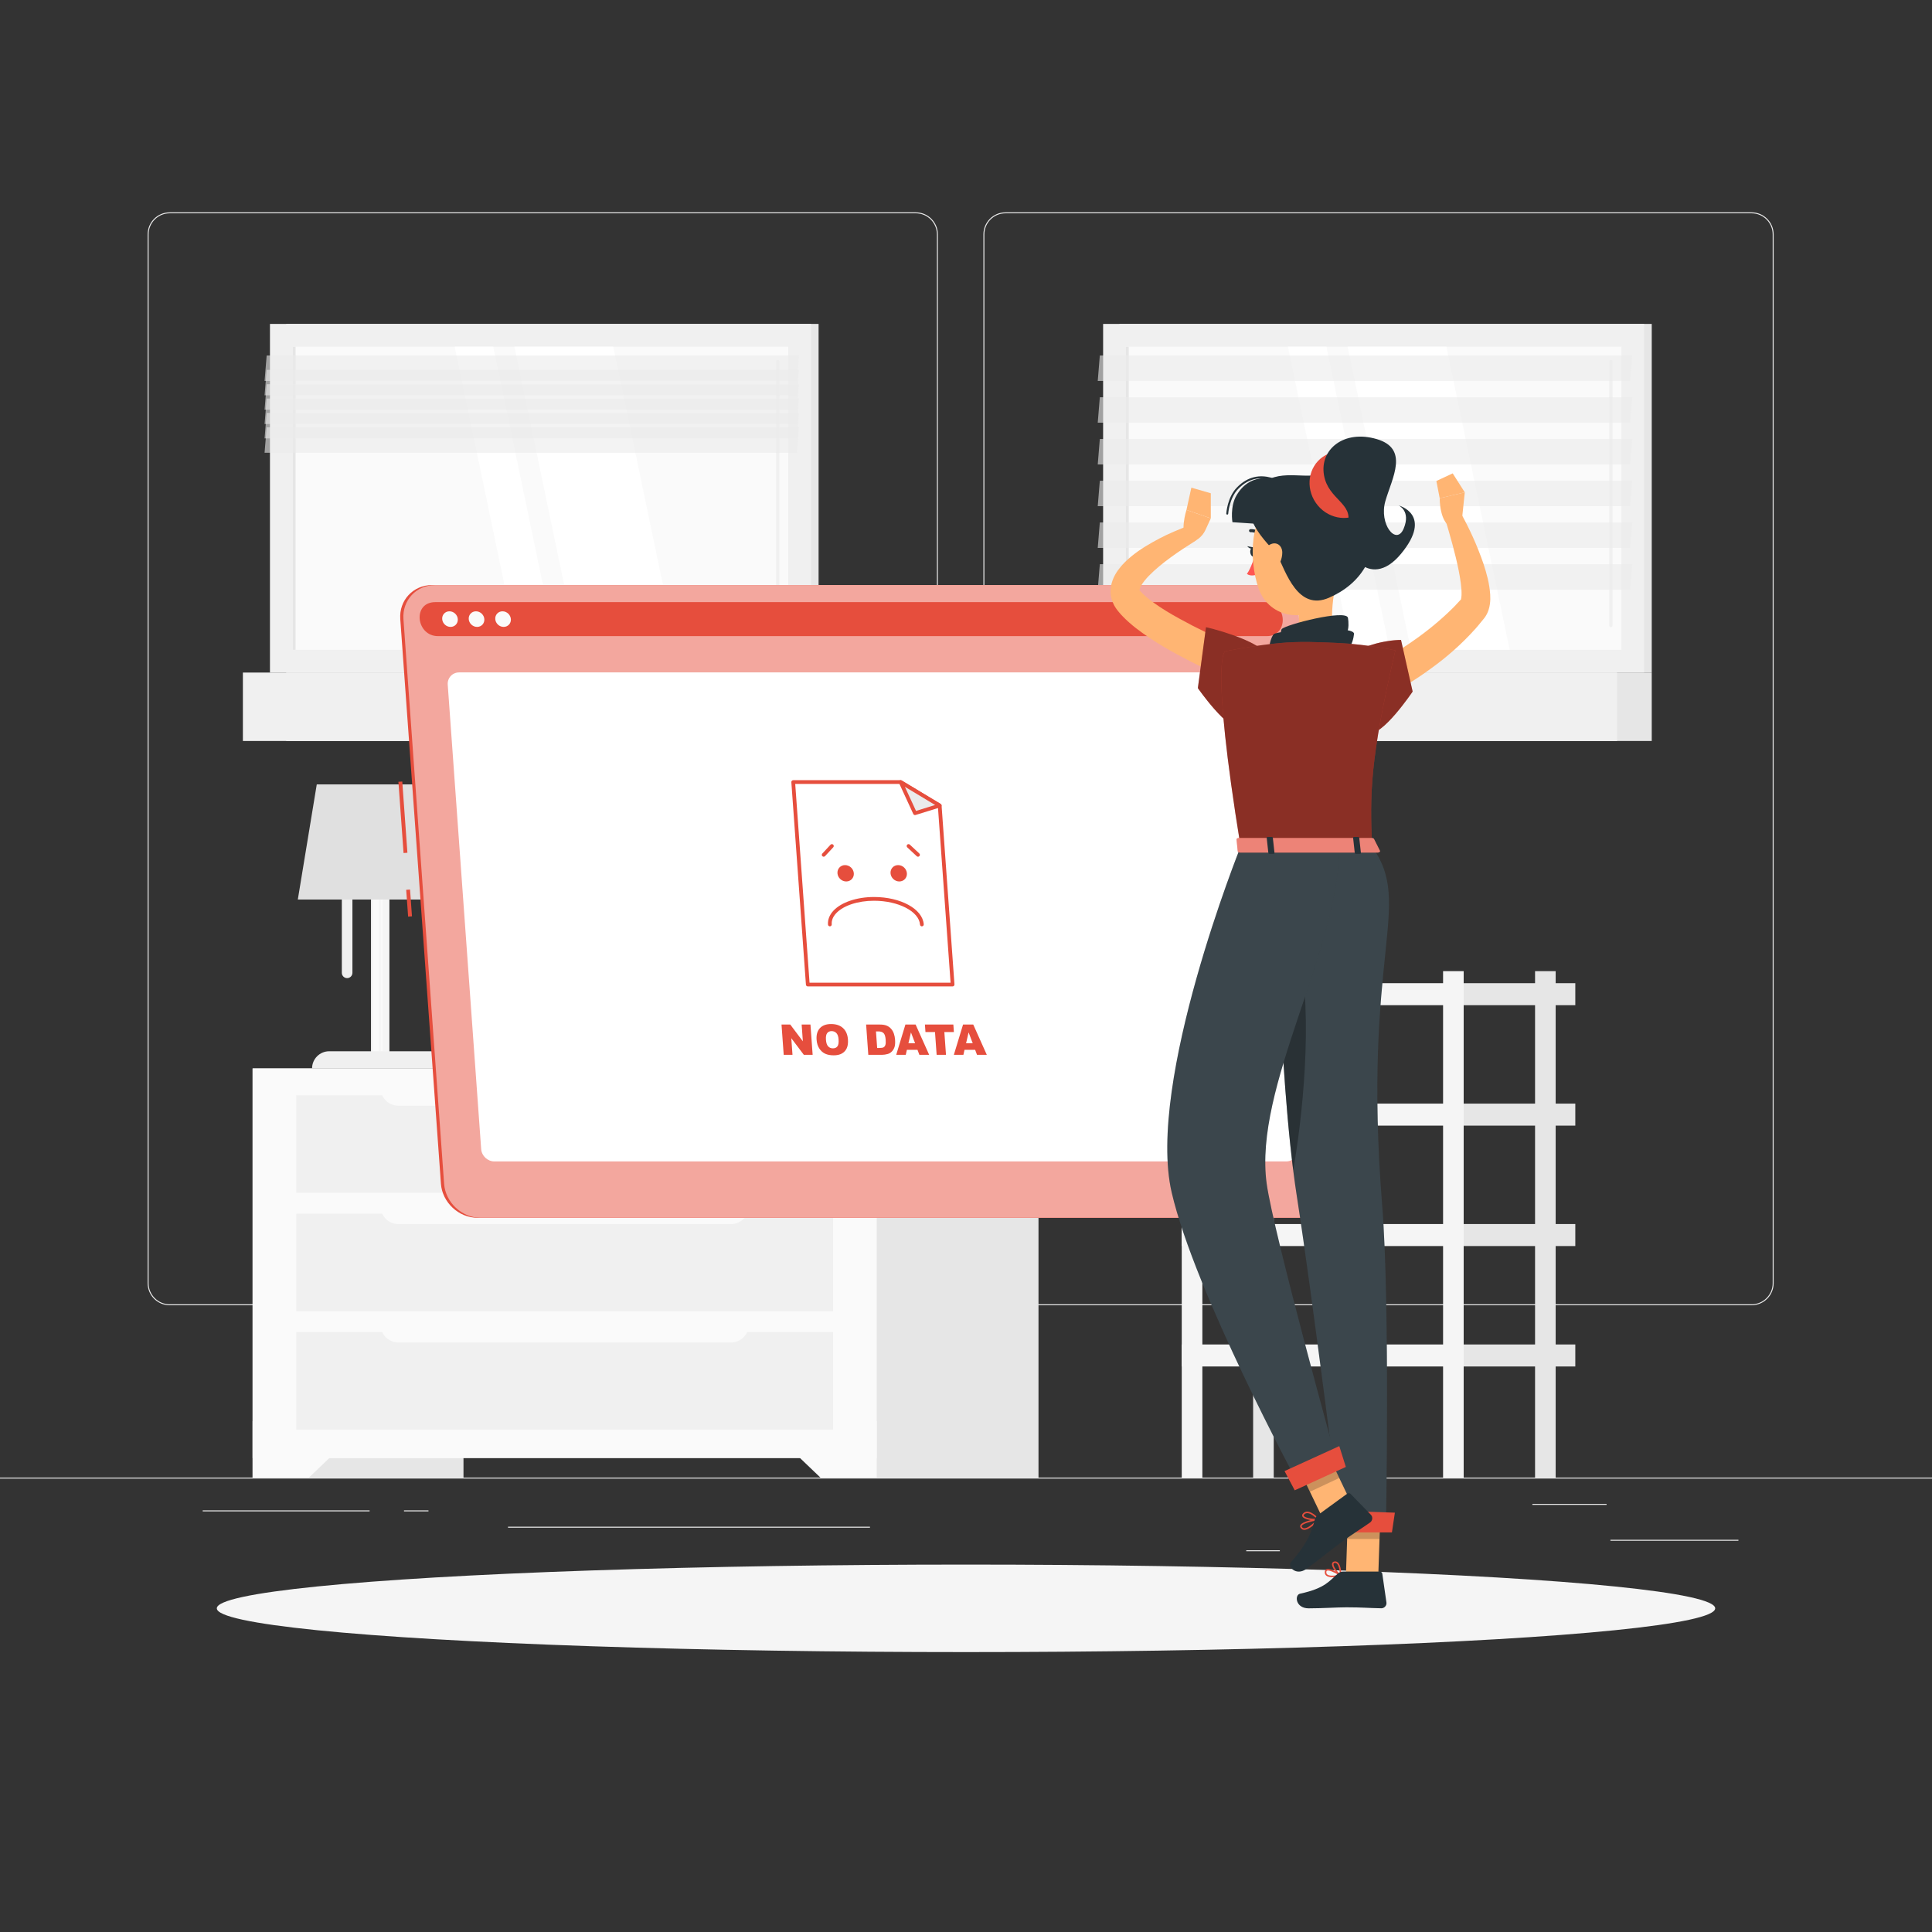 <?xml version="1.0" encoding="utf-8"?>
<!-- Generator: Adobe Illustrator 27.5.0, SVG Export Plug-In . SVG Version: 6.00 Build 0)  -->
<svg version="1.1" xmlns="http://www.w3.org/2000/svg" xmlns:xlink="http://www.w3.org/1999/xlink" x="0px" y="0px"
     viewBox="0 0 500 500" style="enable-background:new 0 0 500 500;" xml:space="preserve">
<rect x="0" y="0" width="500" height="500" fill="#333333" stroke="none"/>
<g id="Background_Complete">
	<g>
		<rect y="382.398" style="fill:#EBEBEB;" width="500" height="0.25"/>
        <rect x="416.779" y="398.494" style="fill:#EBEBEB;" width="33.122" height="0.25"/>
        <rect x="322.527" y="401.208" style="fill:#EBEBEB;" width="8.693" height="0.25"/>
        <rect x="396.586" y="389.208" style="fill:#EBEBEB;" width="19.192" height="0.25"/>
        <rect x="52.459" y="390.888" style="fill:#EBEBEB;" width="43.193" height="0.25"/>
        <rect x="104.556" y="390.888" style="fill:#EBEBEB;" width="6.333" height="0.25"/>
        <rect x="131.471" y="395.111" style="fill:#EBEBEB;" width="93.676" height="0.25"/>
        <path style="fill:#EBEBEB;" d="M237.014,337.8H43.915c-3.147,0-5.708-2.561-5.708-5.708V60.66c0-3.147,2.561-5.708,5.708-5.708
			h193.099c3.146,0,5.707,2.561,5.707,5.708v271.432C242.721,335.239,240.16,337.8,237.014,337.8z M43.915,55.203
			c-3.01,0-5.458,2.448-5.458,5.458v271.432c0,3.01,2.448,5.458,5.458,5.458h193.099c3.009,0,5.457-2.448,5.457-5.458V60.66
			c0-3.009-2.448-5.458-5.457-5.458H43.915z"/>
        <path style="fill:#EBEBEB;" d="M453.31,337.8H260.212c-3.147,0-5.707-2.561-5.707-5.708V60.66c0-3.147,2.561-5.708,5.707-5.708
			H453.31c3.148,0,5.708,2.561,5.708,5.708v271.432C459.019,335.239,456.458,337.8,453.31,337.8z M260.212,55.203
			c-3.009,0-5.457,2.448-5.457,5.458v271.432c0,3.01,2.448,5.458,5.457,5.458H453.31c3.01,0,5.458-2.448,5.458-5.458V60.66
			c0-3.009-2.448-5.458-5.458-5.458H260.212z"/>
	</g>
    <g>
		
			<rect x="289.691" y="83.832" transform="matrix(-1 -1.224647e-16 1.224647e-16 -1 717.162 257.89)"
                  style="fill:#E6E6E6;" width="137.781" height="90.227"/>

        <rect x="285.487" y="83.832" transform="matrix(-1 -1.224647e-16 1.224647e-16 -1 710.994 257.89)"
              style="fill:#F0F0F0;" width="140.02" height="90.227"/>

        <rect x="289.691" y="174.059" transform="matrix(-1 -1.224647e-16 1.224647e-16 -1 717.162 365.825)"
              style="fill:#E6E6E6;" width="137.781" height="17.708"/>

        <rect x="278.483" y="174.059" transform="matrix(-1 -1.224647e-16 1.224647e-16 -1 696.987 365.825)"
              style="fill:#F0F0F0;" width="140.02" height="17.708"/>

        <rect x="316.269" y="64.82" transform="matrix(-1.836970e-16 1 -1 -1.836970e-16 484.442 -226.552)"
              style="fill:#FAFAFA;" width="78.456" height="128.249"/>
        <polygon style="fill:#FFFFFF;" points="390.702,168.174 374.322,89.718 348.761,89.718 365.141,168.174 		"/>
        <path style="fill:#F0F0F0;" d="M416.897,162.315c0.232,0,0.421-0.188,0.421-0.42V93.547c0-0.232-0.188-0.42-0.421-0.42
			c-0.232,0-0.421,0.188-0.421,0.42v68.348C416.476,162.127,416.665,162.315,416.897,162.315z"/>
        <polygon style="fill:#FFFFFF;" points="359.65,168.174 343.27,89.718 333.304,89.718 349.685,168.174 		"/>

        <rect x="252.518" y="128.571" transform="matrix(-1.836970e-16 1 -1 -1.836970e-16 420.691 -162.801)"
              style="fill:#E6E6E6;" width="78.456" height="0.747"/>
        <polygon style="opacity:0.6;fill:#EBEBEB;"
                 points="284.095,98.591 421.876,98.591 422.417,92.005 284.636,92.005 		"/>
        <polygon style="opacity:0.6;fill:#EBEBEB;"
                 points="284.095,109.393 421.876,109.393 422.417,102.807 284.636,102.807 		"/>
        <polygon style="opacity:0.6;fill:#EBEBEB;"
                 points="284.095,120.195 421.876,120.195 422.417,113.609 284.636,113.609 		"/>
        <polygon style="opacity:0.6;fill:#EBEBEB;"
                 points="284.095,130.997 421.876,130.997 422.417,124.411 284.636,124.411 		"/>
        <polygon style="opacity:0.6;fill:#EBEBEB;"
                 points="284.095,141.799 421.876,141.799 422.417,135.213 284.636,135.213 		"/>
        <polygon style="opacity:0.6;fill:#EBEBEB;"
                 points="284.095,152.601 421.876,152.601 422.417,146.015 284.636,146.015 		"/>
	</g>
    <g>
		<g>
			<g>
				<rect x="378.799" y="316.781" style="fill:#E6E6E6;" width="28.889" height="5.696"/>

                <rect x="324.307" y="251.333" transform="matrix(-1 -1.224647e-16 1.224647e-16 -1 653.948 633.732)"
                      style="fill:#E6E6E6;" width="5.333" height="131.065"/>

                <rect x="305.836" y="316.781" transform="matrix(-1 -1.224647e-16 1.224647e-16 -1 684.635 639.258)"
                      style="fill:#F5F5F5;" width="72.963" height="5.696"/>
                <rect x="378.799" y="347.948" style="fill:#E6E6E6;" width="28.889" height="5.696"/>

                <rect x="305.836" y="347.948" transform="matrix(-1 -1.224647e-16 1.224647e-16 -1 684.635 701.591)"
                      style="fill:#F5F5F5;" width="72.963" height="5.696"/>
                <rect x="378.799" y="254.448" style="fill:#E6E6E6;" width="28.889" height="5.696"/>

                <rect x="305.836" y="254.448" transform="matrix(-1 -1.224647e-16 1.224647e-16 -1 684.635 514.591)"
                      style="fill:#F5F5F5;" width="72.963" height="5.696"/>
                <rect x="378.799" y="285.615" style="fill:#E6E6E6;" width="28.889" height="5.696"/>

                <rect x="305.836" y="285.615" transform="matrix(-1 -1.224647e-16 1.224647e-16 -1 684.635 576.925)"
                      style="fill:#F5F5F5;" width="72.963" height="5.696"/>
			</g>
		</g>

        <rect x="397.271" y="251.333" transform="matrix(-1 -1.224647e-16 1.224647e-16 -1 799.875 633.732)"
              style="fill:#E6E6E6;" width="5.333" height="131.065"/>

        <rect x="373.466" y="251.333" transform="matrix(-1 -1.224647e-16 1.224647e-16 -1 752.265 633.732)"
              style="fill:#F5F5F5;" width="5.333" height="131.065"/>

        <rect x="305.836" y="251.333" transform="matrix(-1 -1.224647e-16 1.224647e-16 -1 617.005 633.732)"
              style="fill:#F5F5F5;" width="5.333" height="131.065"/>
	</g>
    <g>
		<g>
			
				<rect x="65.374" y="276.507" transform="matrix(-1 -1.224647e-16 1.224647e-16 -1 185.325 658.906)"
                      style="fill:#E6E6E6;" width="54.578" height="105.892"/>
            <polygon style="fill:#FAFAFA;"
                     points="79.948,382.399 65.374,382.399 65.374,367.781 95.228,367.781 			"/>

            <rect x="214.184" y="276.507" transform="matrix(-1 -1.224647e-16 1.224647e-16 -1 482.945 658.906)"
                  style="fill:#E6E6E6;" width="54.578" height="105.892"/>

            <rect x="65.374" y="276.507" transform="matrix(-1 -1.224647e-16 1.224647e-16 -1 292.276 653.875)"
                  style="fill:#FAFAFA;" width="161.529" height="100.861"/>
            <polygon style="fill:#FAFAFA;"
                     points="212.329,382.399 226.903,382.399 226.903,367.781 197.048,367.781 			"/>

            <rect x="76.68" y="314.091" transform="matrix(-1 -1.224647e-16 1.224647e-16 -1 292.276 653.423)"
                  style="fill:#F0F0F0;" width="138.917" height="25.241"/>

            <rect x="76.68" y="344.727" transform="matrix(-1 -1.224647e-16 1.224647e-16 -1 292.276 714.694)"
                  style="fill:#F0F0F0;" width="138.917" height="25.241"/>
            <path style="fill:#FAFAFA;" d="M103.084,316.79h86.108c2.527,0,4.576-2.049,4.576-4.577v-0.308H98.508v0.308
				C98.508,314.741,100.557,316.79,103.084,316.79z"/>

            <rect x="76.68" y="283.455" transform="matrix(-1 -1.224647e-16 1.224647e-16 -1 292.276 592.151)"
                  style="fill:#F0F0F0;" width="138.917" height="25.241"/>
            <path style="fill:#FAFAFA;" d="M103.084,286.154h86.108c2.527,0,4.576-2.049,4.576-4.577v-0.308H98.508v0.308
				C98.508,284.105,100.557,286.154,103.084,286.154z"/>
            <path style="fill:#FAFAFA;" d="M103.084,347.425h86.108c2.527,0,4.576-2.049,4.576-4.576v-0.308H98.508v0.308
				C98.508,345.376,100.557,347.425,103.084,347.425z"/>
		</g>
	</g>
    <g>
		
			<rect x="74.068" y="83.832" transform="matrix(-1 -1.224647e-16 1.224647e-16 -1 285.917 257.89)"
                  style="fill:#E6E6E6;" width="137.781" height="90.227"/>

        <rect x="69.864" y="83.832" transform="matrix(-1 -1.224647e-16 1.224647e-16 -1 279.749 257.89)"
              style="fill:#F0F0F0;" width="140.02" height="90.227"/>

        <rect x="74.068" y="174.059" transform="matrix(-1 -1.224647e-16 1.224647e-16 -1 285.917 365.825)"
              style="fill:#E6E6E6;" width="137.781" height="17.708"/>

        <rect x="62.861" y="174.059" transform="matrix(-1 -1.224647e-16 1.224647e-16 -1 265.741 365.825)"
              style="fill:#F0F0F0;" width="140.02" height="17.708"/>

        <rect x="100.647" y="64.82" transform="matrix(-1.836970e-16 1 -1 -1.836970e-16 268.82 -10.929)"
              style="fill:#FAFAFA;" width="78.456" height="128.249"/>
        <polygon style="fill:#FFFFFF;" points="175.08,168.174 158.699,89.718 133.138,89.718 149.519,168.174 		"/>
        <path style="fill:#F0F0F0;" d="M201.274,162.315c0.232,0,0.42-0.188,0.42-0.42V93.547c0-0.232-0.188-0.42-0.42-0.42
			c-0.232,0-0.421,0.188-0.421,0.42v68.348C200.854,162.127,201.042,162.315,201.274,162.315z"/>
        <polygon style="fill:#FFFFFF;" points="144.028,168.174 127.647,89.718 117.682,89.718 134.063,168.174 		"/>

        <rect x="36.896" y="128.571" transform="matrix(-1.836970e-16 1 -1 -1.836970e-16 205.069 52.822)"
              style="fill:#E6E6E6;" width="78.456" height="0.747"/>
        <polygon style="opacity:0.6;fill:#EBEBEB;"
                 points="68.472,98.591 206.253,98.591 206.795,92.005 69.014,92.005 		"/>
        <polygon style="opacity:0.6;fill:#EBEBEB;"
                 points="68.472,102.307 206.253,102.307 206.795,95.72 69.014,95.72 		"/>
        <polygon style="opacity:0.6;fill:#EBEBEB;"
                 points="68.472,106.022 206.253,106.022 206.795,99.436 69.014,99.436 		"/>
        <polygon style="opacity:0.6;fill:#EBEBEB;"
                 points="68.472,109.738 206.253,109.738 206.795,103.151 69.014,103.151 		"/>
        <polygon style="opacity:0.6;fill:#EBEBEB;"
                 points="68.472,113.453 206.253,113.453 206.795,106.867 69.014,106.867 		"/>
        <polygon style="opacity:0.6;fill:#EBEBEB;"
                 points="68.472,117.168 206.253,117.168 206.795,110.582 69.014,110.582 		"/>
	</g>
    <g>
		
			<rect x="96.013" y="220.179" transform="matrix(-1 -1.224647e-16 1.224647e-16 -1 196.79 493.45)"
                  style="fill:#F5F5F5;" width="4.763" height="53.092"/>

        <rect x="96.627" y="220.142" transform="matrix(-1 -1.224647e-16 1.224647e-16 -1 194.599 493.376)"
              style="fill:#FAFAFA;" width="1.345" height="53.092"/>

        <rect x="98.536" y="220.142" transform="matrix(-1 -1.224647e-16 1.224647e-16 -1 197.599 493.377)"
              style="fill:#FAFAFA;" width="0.527" height="53.092"/>
        <path style="fill:#F0F0F0;" d="M80.763,276.507h35.264v0c0-2.454-1.989-4.443-4.443-4.443H85.206
			C82.752,272.064,80.763,274.053,80.763,276.507L80.763,276.507z"/>
        <path style="fill:#F0F0F0;" d="M89.835,253.138L89.835,253.138c0.754,0,1.37-0.617,1.37-1.37v-34.81c0-0.753-0.617-1.37-1.37-1.37
			l0,0c-0.754,0-1.37,0.617-1.37,1.37v34.81C88.465,252.522,89.081,253.138,89.835,253.138z"/>
        <polygon style="fill:#E0E0E0;" points="77.074,232.799 119.716,232.799 114.811,203 81.979,203 		"/>
	</g>
</g>
    <g id="Background_Simple" style="display:none;">
	<g style="display:inline;">
		<path style="fill:#e64e3d;" d="M240.468,127.098c48.1,5.378,69.216-36.321,116.882-30.86
			c42.544,4.874,71.876,35.185,61.948,76.006c-8.813,36.236-50.805,47.61-65.736,81.557c-15.827,35.985-28.104,74.793-75.902,87.32
			c-93.855,24.597-139.441-90.884-145.828-157.21c-2.451-25.461-6.729-86.327,26.505-94.215
			C191.787,81.756,210.963,123.799,240.468,127.098z"/>
        <path style="opacity:0.9;fill:#FFFFFF;" d="M240.468,127.098c48.1,5.378,69.216-36.321,116.882-30.86
			c42.544,4.874,71.876,35.185,61.948,76.006c-8.813,36.236-50.805,47.61-65.736,81.557c-15.827,35.985-28.104,74.793-75.902,87.32
			c-93.855,24.597-139.441-90.884-145.828-157.21c-2.451-25.461-6.729-86.327,26.505-94.215
			C191.787,81.756,210.963,123.799,240.468,127.098z"/>
	</g>
</g>
    <g id="Shadow_1_">
	<ellipse id="_x3C_Path_x3E__130_" style="fill:#F5F5F5;" cx="250" cy="416.238" rx="193.889" ry="11.323"/>
</g>
    <g id="Window_No_Data">
	<g>
		<g>
			
				<rect x="103.782" y="202.372" transform="matrix(0.997 -0.072 0.072 0.997 -14.932 8.038)"
                      style="fill:#e64e3d;" width="1" height="18.489"/>

            <rect x="105.382" y="230.351" transform="matrix(0.997 -0.072 0.072 0.997 -16.529 8.213)"
                  style="fill:#e64e3d;" width="1" height="6.955"/>
            <path style="fill:#e64e3d;" d="M337.711,315.161H123.553c-4.844,0-9.092-3.963-9.441-8.807l-10.523-146.13
				c-0.349-4.844,3.329-8.807,8.173-8.807H325.92c4.844,0,9.092,3.963,9.441,8.807l10.523,146.13
				C346.232,311.198,342.555,315.161,337.711,315.161z"/>
            <g>
				<g>
					<path style="fill:#e64e3d;" d="M338.532,315.161H124.374c-4.844,0-9.092-3.963-9.441-8.807l-10.523-146.13
						c-0.349-4.844,3.329-8.807,8.173-8.807h214.158c4.844,0,9.092,3.963,9.441,8.807l10.523,146.13
						C347.053,311.198,343.376,315.161,338.532,315.161z"/>
                    <path style="opacity:0.5;fill:#FFFFFF;" d="M338.532,315.161H124.374c-4.844,0-9.092-3.963-9.441-8.807l-10.523-146.13
						c-0.349-4.844,3.329-8.807,8.173-8.807h214.158c4.844,0,9.092,3.963,9.441,8.807l10.523,146.13
						C347.053,311.198,343.376,315.161,338.532,315.161z"/>
				</g>
                <path style="fill:#e64e3d;" d="M327.058,155.821H112.9c-0.242,0-0.481,0.01-0.717,0.029c-5.474,0.451-4.356,8.778,1.169,8.778
					h214.523c5.525,0,5.444-8.327-0.095-8.778C327.541,155.831,327.3,155.821,327.058,155.821z"/>
                <path style="fill:#FAFAFA;" d="M118.478,160.225c0.08,1.115-0.758,2.019-1.874,2.019c-1.115,0-2.084-0.904-2.164-2.019
					c-0.08-1.115,0.758-2.019,1.874-2.019S118.398,159.109,118.478,160.225z"/>
                <path style="fill:#FAFAFA;" d="M125.346,160.225c0.08,1.115-0.758,2.019-1.874,2.019c-1.115,0-2.084-0.904-2.164-2.019
					c-0.08-1.115,0.758-2.019,1.874-2.019C124.297,158.206,125.266,159.109,125.346,160.225z"/>
                <path style="fill:#FAFAFA;" d="M132.214,160.225c0.08,1.115-0.759,2.019-1.874,2.019c-1.115,0-2.084-0.904-2.165-2.019
					c-0.08-1.115,0.759-2.019,1.874-2.019S132.133,159.109,132.214,160.225z"/>
			</g>
            <path style="fill:#FFFFFF;" d="M332.854,300.577H127.951c-1.763,0-3.296-1.43-3.423-3.193l-8.654-120.173
				c-0.127-1.763,1.2-3.193,2.963-3.193h204.903c1.763,0,3.296,1.429,3.423,3.193l8.654,120.173
				C335.944,299.147,334.617,300.577,332.854,300.577z"/>
		</g>
        <g>
			<g>
				<g>
					<g>
						<polygon style="fill:#FFFFFF;" points="246.53,254.798 243.195,208.479 233.087,202.395 205.283,202.395 209.057,254.798 
													"/>
                        <path style="fill:#e64e3d;" d="M246.53,255.283h-37.473c-0.254,0-0.465-0.196-0.483-0.45L204.8,202.43
							c-0.01-0.134,0.037-0.267,0.129-0.365c0.092-0.099,0.22-0.154,0.355-0.154h27.804c0.088,0,0.175,0.024,0.25,0.07l10.107,6.083
							c0.135,0.081,0.222,0.223,0.233,0.38l3.335,46.319c0.01,0.134-0.037,0.267-0.129,0.365
							C246.793,255.227,246.664,255.283,246.53,255.283z M209.508,254.314h36.501l-3.28-45.549l-9.776-5.885h-27.149
							L209.508,254.314z"/>
					</g>
                    <g>
						<polygon style="fill:#EBEBEB;"
                                 points="243.195,208.479 233.087,202.395 236.798,210.455 						"/>
                        <path style="fill:#e64e3d;" d="M236.798,210.939c-0.185,0-0.359-0.107-0.44-0.282l-3.711-8.059
							c-0.089-0.193-0.042-0.422,0.117-0.564c0.158-0.142,0.391-0.163,0.573-0.054l10.107,6.084
							c0.164,0.098,0.254,0.284,0.231,0.474c-0.023,0.19-0.155,0.348-0.338,0.404l-6.396,1.976
							C236.894,210.932,236.846,210.939,236.798,210.939z M234.186,203.622l2.875,6.244l4.956-1.531L234.186,203.622z"/>
					</g>
				</g>
                <g>
					<path style="fill:#e64e3d;" d="M220.969,226.005c0.084,1.169-0.795,2.117-1.965,2.117s-2.185-0.948-2.269-2.117
						c-0.084-1.169,0.795-2.117,1.964-2.117S220.885,224.836,220.969,226.005z"/>
                    <path style="fill:#e64e3d;" d="M234.705,226.005c0.084,1.169-0.795,2.117-1.965,2.117c-1.169,0-2.185-0.948-2.27-2.117
						c-0.084-1.169,0.795-2.117,1.965-2.117C233.605,223.889,234.621,224.836,234.705,226.005z"/>
                    <path style="fill:#e64e3d;" d="M238.58,239.735c-0.252,0-0.464-0.195-0.483-0.45c-0.245-3.404-5.583-6.173-11.9-6.173
						c-4.185,0-7.942,1.244-9.806,3.247c-0.829,0.891-1.212,1.851-1.14,2.856c0.019,0.267-0.182,0.499-0.449,0.518
						c-0.268,0.017-0.499-0.182-0.518-0.449c-0.091-1.266,0.392-2.506,1.397-3.586c2.041-2.194,6.07-3.556,10.516-3.556
						c6.929,0,12.581,3.107,12.867,7.072c0.019,0.267-0.182,0.499-0.449,0.518C238.603,239.735,238.591,239.735,238.58,239.735z"/>
				</g>
                <path style="fill:#e64e3d;" d="M213.167,221.717c-0.118,0-0.236-0.043-0.33-0.129c-0.196-0.182-0.208-0.489-0.026-0.685
					l2.124-2.288c0.182-0.197,0.489-0.207,0.685-0.026c0.196,0.182,0.207,0.489,0.026,0.685l-2.123,2.288
					C213.427,221.665,213.297,221.717,213.167,221.717z"/>
                <path style="fill:#e64e3d;" d="M237.584,221.717c-0.118,0-0.237-0.043-0.331-0.13l-2.453-2.288
					c-0.196-0.182-0.206-0.489-0.024-0.685c0.182-0.196,0.489-0.206,0.685-0.024l2.453,2.288c0.196,0.182,0.206,0.489,0.024,0.685
					C237.843,221.665,237.714,221.717,237.584,221.717z"/>
			</g>
            <g>
				<path style="fill:#e64e3d;" d="M202.257,265.153h2.26l3.261,4.334l-0.312-4.334h2.281l0.564,7.833h-2.282l-3.243-4.301
					l0.31,4.301h-2.276L202.257,265.153z"/>
                <path style="fill:#e64e3d;" d="M211.334,269.074c-0.092-1.279,0.192-2.274,0.854-2.987c0.661-0.712,1.628-1.069,2.899-1.069
					c1.304,0,2.333,0.35,3.089,1.05c0.756,0.7,1.179,1.68,1.27,2.941c0.066,0.915-0.034,1.666-0.3,2.252
					c-0.266,0.586-0.678,1.042-1.237,1.368c-0.559,0.326-1.273,0.489-2.142,0.489c-0.883,0-1.625-0.141-2.224-0.422
					c-0.599-0.281-1.1-0.727-1.504-1.336C211.635,270.752,211.4,269.99,211.334,269.074z M213.755,269.085
					c0.057,0.791,0.245,1.359,0.563,1.704c0.319,0.346,0.731,0.518,1.237,0.518c0.52,0,0.91-0.169,1.171-0.508
					c0.261-0.338,0.359-0.946,0.296-1.822c-0.053-0.737-0.241-1.276-0.563-1.616s-0.738-0.51-1.247-0.51
					c-0.488,0-0.867,0.173-1.138,0.518C213.804,267.716,213.698,268.287,213.755,269.085z"/>
                <path style="fill:#e64e3d;" d="M224.152,265.153h3.596c0.709,0,1.288,0.096,1.739,0.288c0.45,0.192,0.831,0.468,1.142,0.828
					c0.311,0.36,0.548,0.778,0.71,1.256c0.163,0.477,0.263,0.983,0.302,1.517c0.06,0.837,0.012,1.486-0.146,1.948
					c-0.157,0.461-0.394,0.848-0.71,1.159c-0.316,0.312-0.664,0.519-1.045,0.622c-0.52,0.143-0.996,0.214-1.427,0.214h-3.596
					L224.152,265.153z M226.7,266.927l0.308,4.28h0.593c0.506,0,0.861-0.056,1.067-0.168c0.206-0.112,0.359-0.308,0.46-0.588
					c0.101-0.28,0.129-0.733,0.084-1.36c-0.06-0.83-0.236-1.398-0.529-1.704c-0.293-0.306-0.753-0.459-1.38-0.459H226.7z"/>
                <path style="fill:#e64e3d;" d="M237.448,271.692H234.7l-0.289,1.293h-2.471l2.38-7.833h2.64l3.507,7.833h-2.535L237.448,271.692
					z M236.824,269.999l-1.068-2.816l-0.653,2.816H236.824z"/>
                <path style="fill:#e64e3d;" d="M239.369,265.153h7.357l0.139,1.934h-2.468l0.425,5.899h-2.42l-0.425-5.899h-2.468
					L239.369,265.153z"/>
                <path style="fill:#e64e3d;" d="M252.365,271.692h-2.748l-0.289,1.293h-2.471l2.38-7.833h2.64l3.507,7.833h-2.535
					L252.365,271.692z M251.741,269.999l-1.067-2.816l-0.653,2.816H251.741z"/>
			</g>
		</g>
	</g>
</g>
    <g id="Character_1_">
	<g>
		<path style="fill:#FFB573;" d="M353.688,173.08c0.894-0.448,1.959-1.027,2.944-1.568c1.003-0.551,2.001-1.126,2.983-1.724
			c1.959-1.206,3.934-2.398,5.808-3.722c3.782-2.605,7.325-5.496,10.513-8.653c0.418-0.382,0.773-0.806,1.159-1.21l0.57-0.612
			l0.286-0.306l0.143-0.153c0.038-0.04,0.029-0.032,0.011-0.008l-0.032,0.049c-0.142,0.267-0.024,0.186,0.031-0.072
			c0.067-0.248,0.123-0.653,0.141-1.091c0.064-1.816-0.294-4.105-0.729-6.318c-0.89-4.485-2.238-9.098-3.57-13.618l3.885-1.704
			c2.434,4.346,4.462,8.785,6.113,13.598c0.786,2.438,1.508,4.886,1.719,7.893c0.039,0.766,0.056,1.571-0.083,2.51
			c-0.147,0.924-0.38,2.03-1.223,3.284l-0.167,0.231l-0.129,0.168l-0.154,0.188l-0.308,0.374l-0.617,0.75
			c-0.417,0.494-0.813,1.015-1.256,1.478c-3.448,3.829-7.284,7.211-11.379,10.152c-2.038,1.489-4.12,2.903-6.283,4.19
			c-1.077,0.652-2.168,1.278-3.277,1.885c-1.123,0.624-2.191,1.167-3.467,1.766L353.688,173.08z"/>
        <path style="fill:#e64e3d;" d="M344.794,408.178c0.774,0,1.62-0.16,2.211-0.3c0.077-0.018,0.136-0.08,0.15-0.159
			c0.014-0.078-0.02-0.157-0.086-0.2c-0.287-0.189-2.83-1.83-3.805-1.389c-0.154,0.07-0.347,0.223-0.395,0.558
			c-0.063,0.444,0.048,0.798,0.329,1.054C343.555,408.068,344.15,408.178,344.794,408.178z M346.444,407.595
			c-1.458,0.291-2.555,0.241-2.979-0.146c-0.18-0.164-0.247-0.395-0.203-0.706c0.023-0.167,0.101-0.222,0.165-0.251
			C343.94,406.26,345.407,406.968,346.444,407.595z"/>
        <path style="fill:#e64e3d;" d="M346.96,407.884c0.034,0,0.069-0.009,0.1-0.027c0.061-0.036,0.099-0.101,0.099-0.172
			c0-0.102-0.011-2.514-0.922-3.32c-0.242-0.214-0.524-0.303-0.84-0.265c-0.497,0.06-0.631,0.373-0.668,0.553
			c-0.189,0.944,1.334,2.751,2.133,3.204C346.892,407.875,346.926,407.884,346.96,407.884z M345.535,404.488
			c0.163,0,0.307,0.057,0.439,0.174c0.544,0.481,0.73,1.835,0.776,2.638c-0.797-0.636-1.746-1.994-1.631-2.569
			c0.019-0.094,0.073-0.206,0.326-0.237C345.475,404.49,345.505,404.488,345.535,404.488z"/>
        <path style="fill:#FFB573;" d="M346.223,148.067c-0.974,4.97-3.028,15.037,0.45,18.354c0,0-1.359,5.042-10.594,5.042
			c-10.155,0-4.853-5.041-4.853-5.041c5.543-1.324,5.4-5.436,4.434-9.298L346.223,148.067z"/>
        <path style="fill:#263238;" d="M329.284,168.424c-1.594,0.216-0.238-3.913,0.41-4.341c1.496-0.989,20.851-2.389,20.725-0.04
			c-0.08,1.011-0.555,2.984-1.401,3.654C348.171,168.367,343.199,166.342,329.284,168.424z"/>
        <path style="fill:#263238;" d="M332.437,167.034c-1.266,0.428-1.146-3.733-0.715-4.234c0.998-1.158,16.664-5.183,17.129-2.906
			c0.179,0.983,0.265,2.947-0.272,3.71C348.042,164.366,343.439,163.105,332.437,167.034z"/>
        <path style="fill:#263238;" d="M326.61,139.108c-0.123,0.007-0.247-0.042-0.331-0.145c-1.12-1.37-2.576-1.23-2.59-1.228
			c-0.221,0.023-0.414-0.134-0.437-0.352c-0.024-0.218,0.134-0.414,0.352-0.437c0.077-0.008,1.9-0.185,3.29,1.514
			c0.139,0.17,0.114,0.42-0.056,0.558C326.771,139.074,326.691,139.103,326.61,139.108z"/>
        <path style="fill:#FF5652;" d="M324.672,144.001c0,0-0.856,3.007-1.975,4.527c0.969,0.741,2.441,0.214,2.441,0.214
			L324.672,144.001z"/>
        <path style="fill:#263238;" d="M325.16,142.786c0.066,0.672-0.237,1.252-0.676,1.296c-0.44,0.043-0.849-0.467-0.916-1.139
			c-0.066-0.672,0.237-1.252,0.676-1.296C324.684,141.604,325.094,142.114,325.16,142.786z"/>
        <path style="fill:#263238;" d="M324.443,141.665l-1.661-0.307C322.782,141.359,323.735,142.539,324.443,141.665z"/>
        <polygon style="fill:#FFB573;" points="356.7,407.685 348.324,407.685 348.981,388.288 357.357,388.288 		"/>
        <path style="fill:#263238;" d="M347.661,406.716h9.41c0.342,0,0.62,0.238,0.668,0.572l1.072,7.445
			c0.111,0.772-0.553,1.503-1.343,1.49c-3.281-0.056-4.862-0.249-9-0.249c-2.546,0-6.266,0.264-9.781,0.264
			c-3.439,0-3.703-3.477-2.239-3.791c6.564-1.412,7.601-3.359,9.813-5.216C346.659,406.896,347.16,406.716,347.661,406.716z"/>
        <g style="opacity:0.2;">
			<polygon points="357.359,388.293 348.979,388.293 348.645,398.292 357.025,398.292 			"/>
		</g>
        <path style="fill:#FFB573;" d="M323.374,178.044c-5.183-2.029-10.127-4.236-15.05-6.754c-4.915-2.515-9.754-5.194-14.404-8.773
			c-1.158-0.911-2.303-1.907-3.422-3.07c-0.279-0.3-0.558-0.578-0.832-0.922c-0.288-0.362-0.505-0.575-0.879-1.131
			c-0.676-0.972-1.199-2.277-1.338-3.609c-0.131-1.333,0.108-2.606,0.491-3.621c0.382-1.033,0.883-1.876,1.407-2.607
			c1.051-1.464,2.216-2.546,3.389-3.52c2.343-1.939,4.821-3.349,7.303-4.667c1.24-0.658,2.504-1.251,3.784-1.797
			c1.286-0.555,2.541-1.071,3.906-1.541l1.775,3.853c-4.362,2.749-8.88,5.771-12.202,9.159c-0.807,0.839-1.513,1.717-1.957,2.49
			c-0.476,0.787-0.47,1.376-0.389,1.331c0.041,0,0.025-0.018,0.141,0.098l0.398,0.427c0.15,0.179,0.361,0.362,0.55,0.546
			c0.785,0.733,1.706,1.469,2.699,2.169c1.985,1.413,4.172,2.735,6.434,3.97c2.254,1.252,4.573,2.45,6.935,3.587
			c4.712,2.257,9.598,4.429,14.392,6.413L323.374,178.044z"/>
        <path style="fill:#FFB573;" d="M311.969,137.154l1.385-3.004l-6.296-2.186c0,0-1.961,5.903,0.376,8.627l0,0
			C309.424,140.272,311.125,138.984,311.969,137.154z"/>
        <polygon style="fill:#FFB573;"
                 points="313.354,127.656 308.321,126.205 307.058,131.963 313.354,134.15 		"/>
        <path style="fill:#FFB573;"
              d="M378.35,134.441l0.734-7.02l-6.488,1.525c0,0-0.095,6.58,3.337,7.629L378.35,134.441z"/>
        <polygon style="fill:#FFB573;"
                 points="375.958,122.507 371.731,124.481 372.595,128.946 379.083,127.421 		"/>
        <path style="fill:#FFB573;" d="M347.54,138.255c0.305,8.307,0.612,11.817-3.142,16.466c-5.646,6.992-15.917,5.55-18.698-2.499
			c-2.503-7.245-2.582-19.613,5.178-23.695C338.523,124.507,347.235,129.947,347.54,138.255z"/>
        <g>
			<path style="fill:#263238;" d="M343.921,154.705c8.155-3.524,13.519-10.955,11.255-22.574
				c-2.166-11.116-9.671-12.214-12.771-9.908c-3.1,2.306-10.827-1.131-15.464,2.771c-8.035,6.761-0.439,14.05,3.518,18.369
				C332.823,148.221,335.919,158.163,343.921,154.705z"/>
            <path style="fill:#e64e3d;" d="M340.535,130.137c2.752,3.985,8.03,5.11,11.79,2.513c3.76-2.596,4.577-7.931,1.825-11.916
				c-2.752-3.985-8.03-5.11-11.79-2.513C338.6,120.817,337.783,126.152,340.535,130.137z"/>
            <path style="fill:#263238;" d="M342.652,123.002c-1.177-6.698,5.161-11.863,13.636-9.367c8.475,2.496,3.992,10.009,2.254,16.009
				c-1.738,6,2.823,11.715,4.729,7.145c1.906-4.569-1.298-5.98-1.298-5.98s8.999,2.333,0.639,12.477
				c-8.36,10.145-15.928-1.057-13.881-7.668C350.385,130.276,343.765,129.333,342.652,123.002z"/>
            <path style="fill:#263238;" d="M334.182,125.533c-3.869-2.018-10.421-3.65-14.15,2.623c-1.763,2.966-1.08,6.989-1.08,6.989
				l11.389,0.758L334.182,125.533z"/>
            <path style="fill:#263238;" d="M317.612,133.178c-0.005,0-0.01,0-0.016-0.001c-0.138-0.008-0.242-0.127-0.234-0.265
				c0.01-0.17,0.286-4.193,2.714-6.717c5.869-6.098,12.75-1.04,14.719,0.656c0.105,0.09,0.117,0.248,0.026,0.353
				c-0.091,0.105-0.248,0.116-0.353,0.026c-1.885-1.623-8.467-6.47-14.032-0.688c-2.299,2.389-2.573,6.361-2.576,6.401
				C317.853,133.075,317.743,133.178,317.612,133.178z"/>
		</g>
        <path style="fill:#FFB573;" d="M331.853,143.033c-0.012,1.618-0.737,3.202-1.655,4.277c-1.382,1.616-2.966,0.82-3.329-0.972
			c-0.327-1.613-0.003-4.397,1.744-5.373C330.333,140.004,331.867,141.183,331.853,143.033z"/>
        <g>
			<path style="fill:#263238;" d="M330.053,219.122c0,0,0.534,58.144,5.578,90.545c4.074,26.17,11.613,86.689,11.613,86.689h11.422
				c0,0,1.116-58.424-0.952-84.308c-5.233-65.498,8.271-77.743-2.626-92.926H330.053z"/>
            <path style="opacity:0.1;fill:#FFFFFF;" d="M330.053,219.122c0,0,0.534,58.144,5.578,90.545
				c4.074,26.17,11.613,86.689,11.613,86.689h11.422c0,0,1.116-58.424-0.952-84.308c-5.233-65.498,8.271-77.743-2.626-92.926
				H330.053z"/>
		</g>
        <path style="opacity:0.3;" d="M336.057,245.5c4.01,17.55,0.81,45.19-1.38,57.36c-2.32-18.48-3.49-42.43-4.07-59.98
			C332.677,239.52,334.637,239.3,336.057,245.5z"/>
        <polygon style="fill:#e64e3d;"
                 points="345.681,396.582 360.23,396.582 360.994,391.478 345.598,390.957 		"/>
        <g>
			<path style="fill:#e64e3d;" d="M349.833,170.042c1.368-2.721,8.725-4.433,12.746-4.427l3.01,13.365
				c0,0-8.012,11.89-11.343,10.629C350.31,188.122,346.901,175.872,349.833,170.042z"/>
            <path style="opacity:0.4;" d="M349.833,170.042c1.368-2.721,8.725-4.433,12.746-4.427l3.01,13.365c0,0-8.012,11.89-11.343,10.629
				C350.31,188.122,346.901,175.872,349.833,170.042z"/>
		</g>
        <path style="fill:#e64e3d;" d="M341.353,393.313c0.036-0.059,0.039-0.134,0.006-0.196c-0.039-0.074-0.121-0.116-0.205-0.103
			c-0.42,0.063-4.122,0.651-4.622,1.708c-0.097,0.205-0.083,0.421,0.039,0.625c0.204,0.341,0.493,0.533,0.858,0.57
			c1.213,0.125,2.965-1.558,3.901-2.572C341.338,393.334,341.346,393.324,341.353,393.313z M336.912,394.85
			c0.342-0.561,2.256-1.078,3.717-1.347c-1.319,1.341-2.481,2.088-3.161,2.018c-0.238-0.025-0.42-0.149-0.558-0.379
			c-0.054-0.09-0.06-0.167-0.02-0.251C336.897,394.877,336.904,394.863,336.912,394.85z"/>
        <path style="fill:#e64e3d;" d="M341.353,393.313c0.008-0.012,0.014-0.026,0.018-0.04c0.023-0.066,0.008-0.14-0.037-0.193
			c-0.063-0.073-1.546-1.782-2.913-1.871c-0.419-0.027-0.785,0.097-1.09,0.37c-0.411,0.368-0.376,0.688-0.273,0.891
			c0.433,0.858,3.093,1.157,4.166,0.934C341.278,393.392,341.324,393.359,341.353,393.313z M337.438,392.054
			c0.031-0.051,0.081-0.111,0.158-0.18c0.225-0.202,0.487-0.29,0.799-0.269c0.898,0.059,1.919,0.988,2.383,1.461
			c-1.185,0.1-3.106-0.26-3.366-0.775C337.397,392.26,337.358,392.184,337.438,392.054z"/>
        <polygon style="fill:#FFB573;" points="350.083,389.765 342.422,393.168 339.008,386.063 334.547,376.759 334.024,375.677
			341.676,372.269 342.268,373.487 346.593,382.497 		"/>
        <polygon style="opacity:0.2;"
                 points="346.593,382.497 339.008,386.063 334.547,376.759 342.268,373.487 		"/>
        <g>
			<path style="fill:#263238;" d="M321.069,219.122c0,0-24.474,60.835-17.84,89.482c5.995,25.89,32.504,74.921,32.504,74.921
				l10.25-5.145c0,0-16.388-59.188-18.166-72.046c-3.459-25.018,18.776-60.333,18.776-87.212L321.069,219.122z"/>
            <path style="opacity:0.1;fill:#FFFFFF;" d="M321.069,219.122c0,0-24.474,60.835-17.84,89.482
				c5.995,25.89,32.504,74.921,32.504,74.921l10.25-5.145c0,0-16.388-59.188-18.166-72.046
				c-3.459-25.018,18.776-60.333,18.776-87.212L321.069,219.122z"/>
		</g>
        <path style="fill:#263238;" d="M341.055,392.103l7.608-5.538c0.277-0.202,0.642-0.173,0.877,0.069l5.248,5.389
			c0.544,0.559,0.437,1.541-0.209,1.995c-2.686,1.885-4.078,2.66-7.423,5.095c-2.059,1.498-6.161,4.811-9.003,6.88
			c-2.78,2.023-5.04-0.632-4.041-1.748c4.477-5.004,5.42-8.099,6.115-10.902C340.352,392.838,340.65,392.398,341.055,392.103z"/>
        <polygon style="fill:#e64e3d;"
                 points="335.073,385.694 348.304,379.642 346.606,374.251 332.438,380.713 		"/>
        <g>
			<path style="fill:#e64e3d;" d="M327.564,169.36c-1.098-2.841-10.657-5.957-15.452-7.045l-2.107,15.768
				c0,0,7.831,11.255,11.27,10.324C325.335,187.308,329.916,175.447,327.564,169.36z"/>
            <path style="opacity:0.4;" d="M327.564,169.36c-1.098-2.841-10.657-5.957-15.452-7.045l-2.107,15.768
				c0,0,7.831,11.255,11.27,10.324C325.335,187.308,329.916,175.447,327.564,169.36z"/>
		</g>
        <g>
			<path style="fill:#e64e3d;" d="M317.066,168.567c0,0-3.99,1.405,4.003,50.555c13.499,0,27.451,0,34.019,0
				c-0.571-13.846-0.587-22.383,6.03-50.798c0,0-7.128-1.551-14.446-1.903c-5.725-0.276-10.415-0.459-15.448,0.001
				C324.591,167.027,317.066,168.567,317.066,168.567z"/>
            <path style="opacity:0.4;" d="M317.066,168.567c0,0-3.99,1.405,4.003,50.555c13.499,0,27.451,0,34.019,0
				c-0.571-13.846-0.587-22.383,6.03-50.798c0,0-7.128-1.551-14.446-1.903c-5.725-0.276-10.415-0.459-15.448,0.001
				C324.591,167.027,317.066,168.567,317.066,168.567z"/>
		</g>
        <g>
			<path style="fill:#e64e3d;" d="M355.598,217.125l1.534,3.045c0.119,0.236-0.161,0.477-0.554,0.477h-35.677
				c-0.307,0-0.561-0.15-0.58-0.343l-0.307-3.045c-0.021-0.211,0.245-0.39,0.58-0.39h34.45
				C355.297,216.87,355.521,216.973,355.598,217.125z"/>
            <path style="opacity:0.3;fill:#FFFFFF;" d="M355.598,217.125l1.534,3.045c0.119,0.236-0.161,0.477-0.554,0.477h-35.677
				c-0.307,0-0.561-0.15-0.58-0.343l-0.307-3.045c-0.021-0.211,0.245-0.39,0.58-0.39h34.45
				C355.297,216.87,355.521,216.973,355.598,217.125z"/>
		</g>
        <path style="fill:#263238;" d="M350.971,220.977h0.923c0.184,0,0.324-0.095,0.311-0.21l-0.433-3.956
			c-0.013-0.116-0.173-0.21-0.357-0.21h-0.923c-0.184,0-0.324,0.095-0.311,0.21l0.433,3.956
			C350.627,220.883,350.788,220.977,350.971,220.977z"/>
        <path style="fill:#263238;" d="M328.608,220.977h0.923c0.184,0,0.324-0.095,0.311-0.21l-0.433-3.956
			c-0.013-0.116-0.173-0.21-0.357-0.21h-0.923c-0.184,0-0.324,0.095-0.311,0.21l0.433,3.956
			C328.263,220.883,328.424,220.977,328.608,220.977z"/>
	</g>
</g>
</svg>
